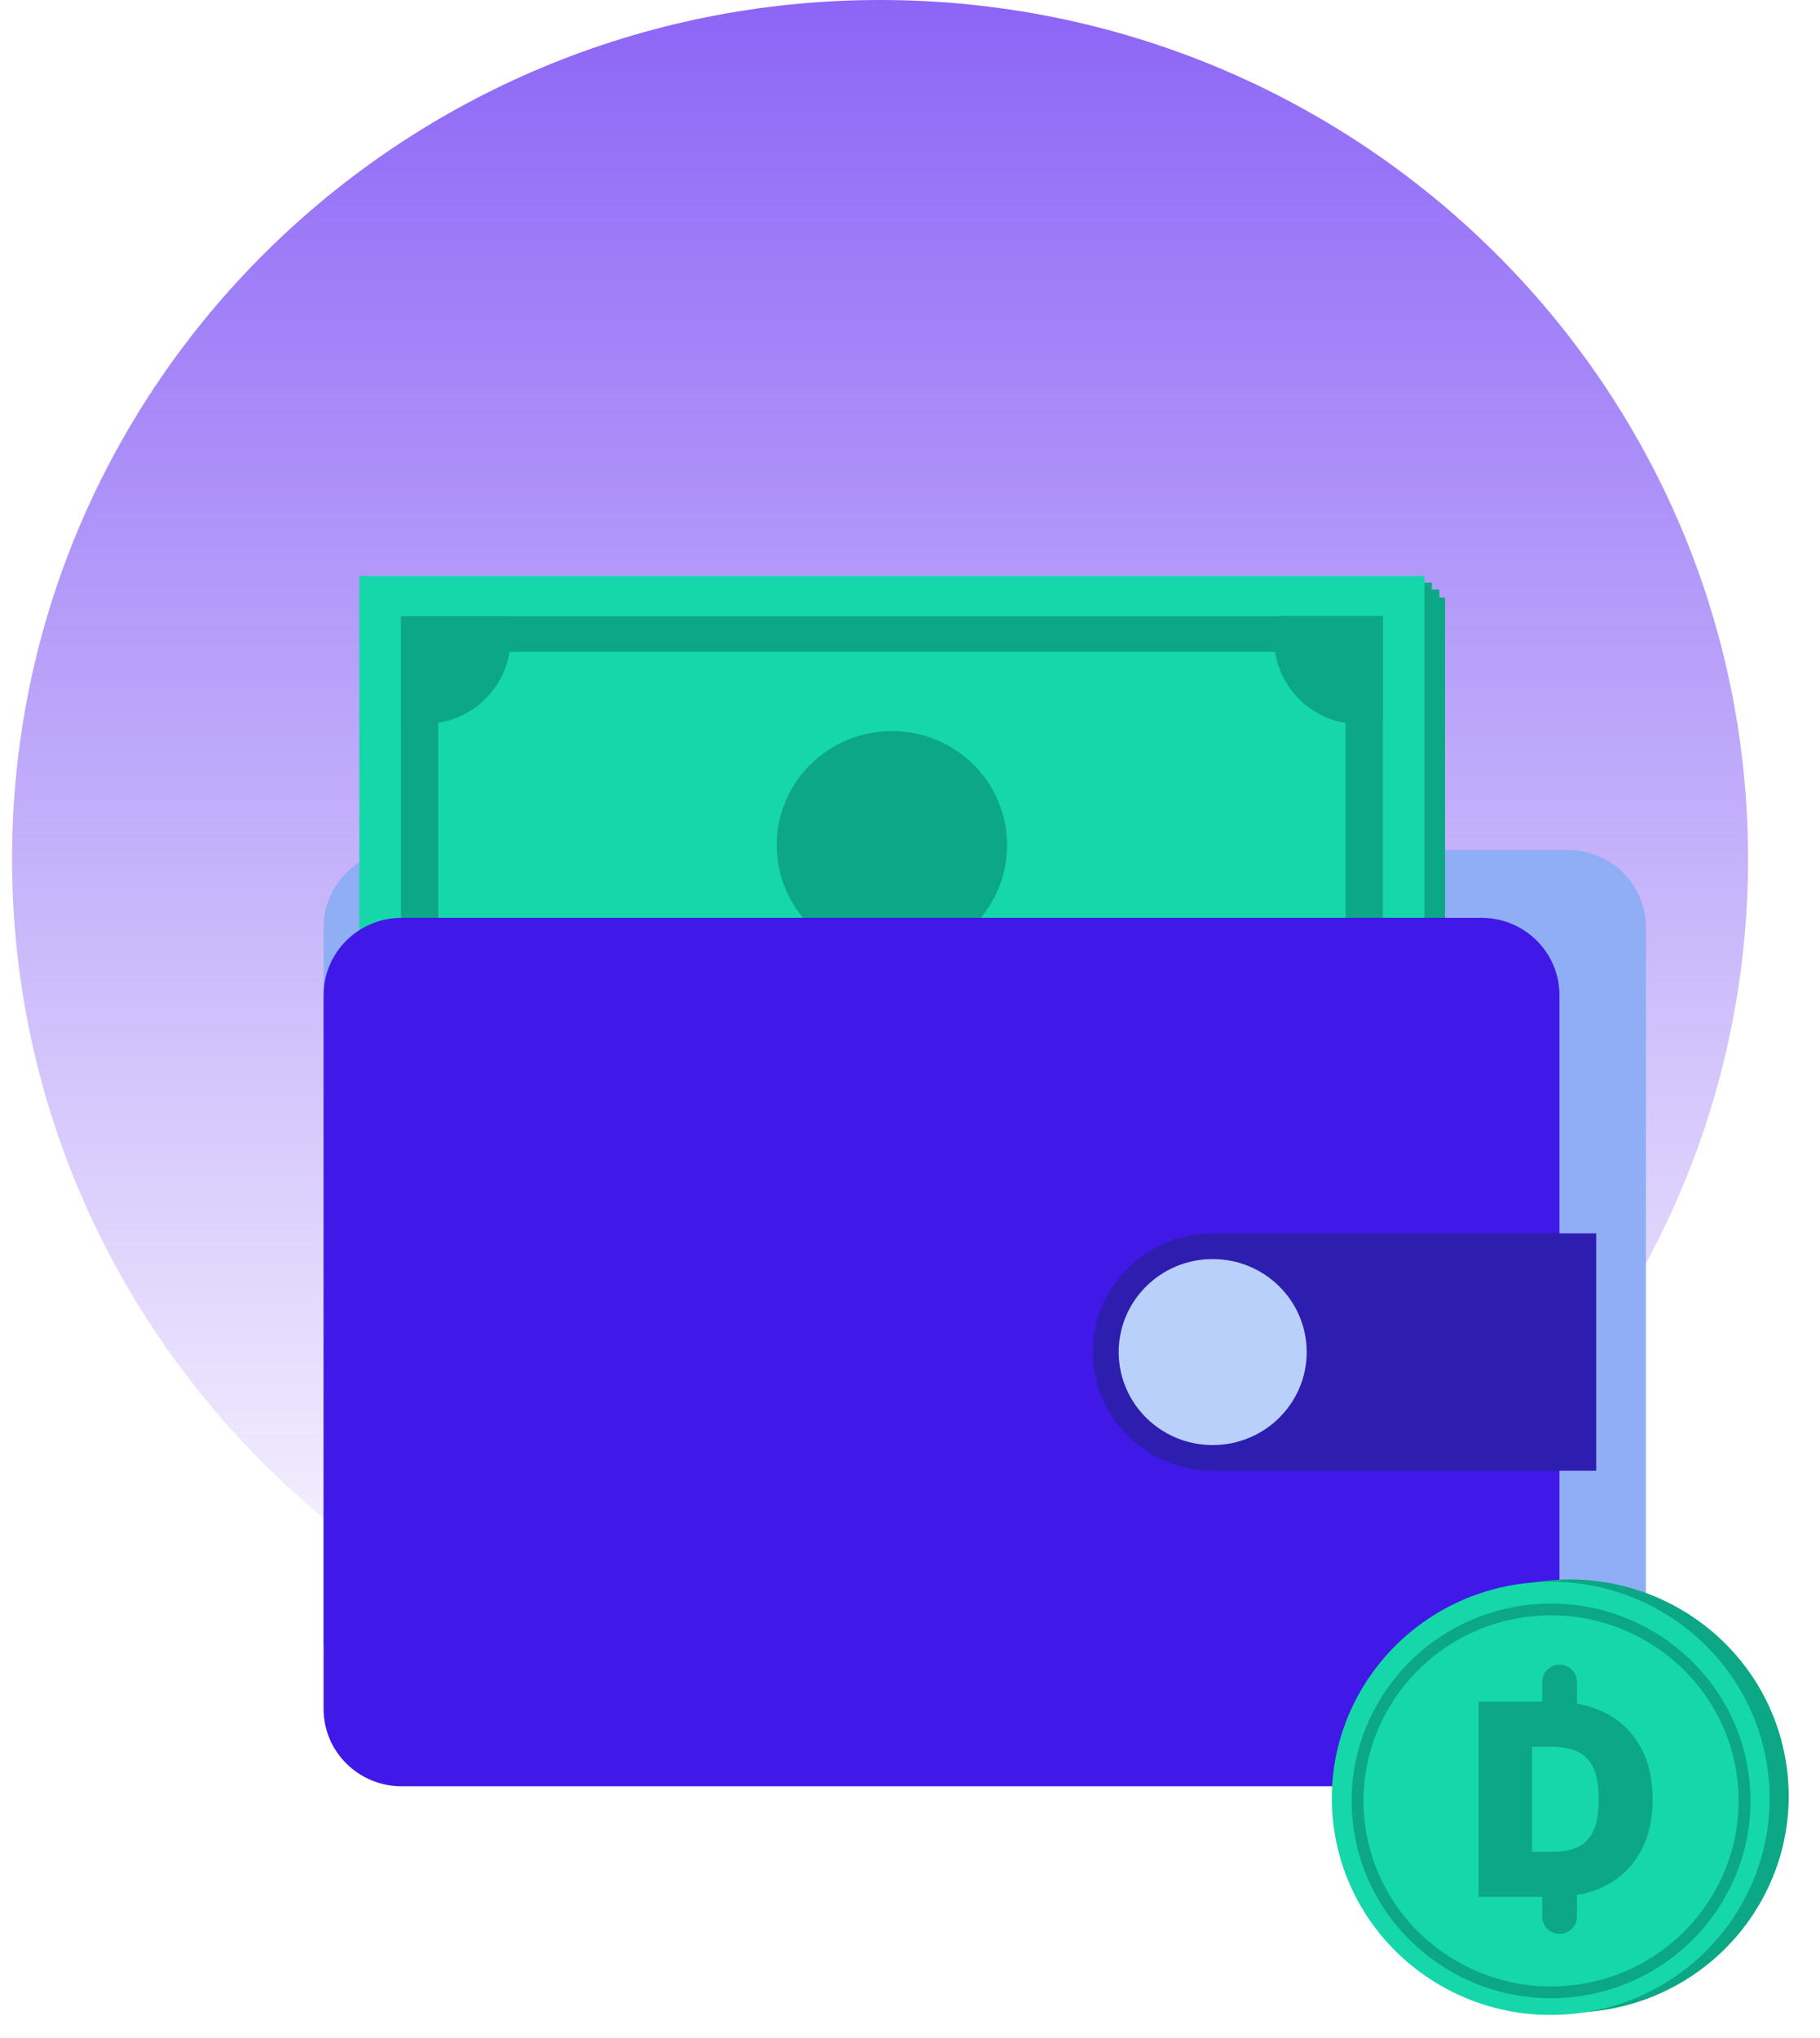 <svg width="151" height="169" viewBox="0 0 151 169" fill="none" xmlns="http://www.w3.org/2000/svg">
<path d="M73.015 142.442C112.788 142.442 145.03 110.555 145.03 71.221C145.03 31.887 112.788 0 73.015 0C33.242 0 1 31.887 1 71.221C1 110.555 33.242 142.442 73.015 142.442Z" fill="url(#paint0_linear_1561_104519)"/>
<path d="M130.076 142.495H33.326C29.749 142.495 26.848 139.626 26.848 136.089V76.886C26.848 73.348 29.749 70.479 33.326 70.479H130.076C133.653 70.479 136.554 73.348 136.554 76.886V136.089C136.554 139.626 133.653 142.495 130.076 142.495Z" fill="#90AEF5"/>
<path d="M119.89 49.551H31.516V94.186H119.89V49.551Z" fill="#0CA785"/>
<path d="M119.422 48.886H31.047V93.521H119.422V48.886Z" fill="#0CA785"/>
<path d="M118.793 48.311H30.418V92.945H118.793V48.311Z" fill="#0CA785"/>
<path d="M118.187 47.763H29.812V92.398H118.187V47.763Z" fill="#15D7AA"/>
<path d="M33.27 51.112V89.051H114.73V51.112H33.27ZM111.646 86.11H36.357V54.051H111.646V86.11Z" fill="#0CA785"/>
<path d="M33.27 51.112V59.74C33.896 59.919 34.556 60.019 35.242 60.019C39.168 60.019 42.352 56.871 42.352 52.988C42.352 52.338 42.255 51.711 42.088 51.112H33.27Z" fill="#0CA785"/>
<path d="M114.729 51.075H106.005C105.824 51.695 105.723 52.347 105.723 53.026C105.723 56.908 108.906 60.057 112.832 60.057C113.49 60.057 114.124 59.961 114.729 59.796V51.075Z" fill="#0CA785"/>
<path d="M114.729 89.049H106.005C105.824 88.429 105.723 87.776 105.723 87.098C105.723 83.216 108.906 80.067 112.832 80.067C113.49 80.067 114.124 80.162 114.729 80.328V89.049Z" fill="#0CA785"/>
<path d="M33.27 89.012V80.384C33.896 80.204 34.556 80.104 35.242 80.104C39.168 80.104 42.352 83.253 42.352 87.135C42.352 87.786 42.255 88.413 42.088 89.012H33.27Z" fill="#0CA785"/>
<path d="M83.558 70.081C83.558 75.303 79.279 79.536 73.998 79.536C68.717 79.536 64.438 75.303 64.438 70.081C64.438 64.858 68.717 60.626 73.998 60.626C79.279 60.626 83.558 64.858 83.558 70.081Z" fill="#0CA785"/>
<path d="M122.905 148.126H33.326C29.749 148.126 26.848 145.257 26.848 141.719V82.516C26.848 78.978 29.749 76.11 33.326 76.11H122.905C126.482 76.11 129.383 78.978 129.383 82.516V141.719C129.383 145.257 126.482 148.126 122.905 148.126Z" fill="#4018E8"/>
<path d="M132.431 121.956H100.613C95.118 121.956 90.664 117.552 90.664 112.117C90.664 106.682 95.118 102.277 100.613 102.277H132.431V121.956Z" fill="#2D1EB0"/>
<path d="M100.614 119.831C104.921 119.831 108.412 116.378 108.412 112.119C108.412 107.86 104.921 104.407 100.614 104.407C96.308 104.407 92.816 107.86 92.816 112.119C92.816 116.378 96.308 119.831 100.614 119.831Z" fill="#B9D0FA"/>
<path d="M133.06 166.681C142.969 165.141 149.739 155.947 148.181 146.148C146.623 136.348 137.328 129.652 127.419 131.193C117.51 132.733 110.739 141.927 112.297 151.726C113.855 161.526 123.151 168.222 133.06 166.681Z" fill="#0CA785"/>
<path d="M126.406 131.304C116.454 132.535 109.394 141.51 110.638 151.354C111.883 161.196 120.958 168.178 130.912 166.948C140.863 165.717 147.923 156.742 146.679 146.898C145.435 137.056 136.36 130.074 126.406 131.304Z" fill="#15D7AA"/>
<path d="M130.74 165.572C121.686 166.691 113.401 160.317 112.269 151.363C111.138 142.409 117.583 134.217 126.637 133.099C135.691 131.98 143.974 138.352 145.105 147.306C146.237 156.26 139.791 164.454 130.74 165.572ZM126.76 134.066C118.246 135.119 112.185 142.822 113.247 151.242C114.31 159.662 122.106 165.656 130.617 164.605C139.132 163.554 145.19 155.847 144.127 147.427C143.062 139.007 135.272 133.015 126.76 134.066Z" fill="#0CA785"/>
<path d="M128.969 157.292H122.672V141.111H128.903C130.585 141.111 132.039 141.435 133.265 142.083C134.495 142.726 135.442 143.654 136.109 144.863C136.78 146.07 137.115 147.515 137.115 149.2C137.115 150.885 136.783 152.335 136.116 153.547C135.449 154.754 134.506 155.679 133.288 156.327C132.072 156.97 130.632 157.292 128.969 157.292ZM127.116 153.563H128.811C129.621 153.563 130.309 153.435 130.88 153.176C131.455 152.918 131.891 152.473 132.19 151.841C132.494 151.209 132.645 150.328 132.645 149.203C132.645 148.075 132.489 147.196 132.181 146.565C131.877 145.933 131.429 145.488 130.837 145.229C130.251 144.97 129.532 144.842 128.681 144.842H127.114V153.563H127.116Z" fill="#0CA785"/>
<path d="M129.393 142.593C128.599 142.593 127.953 141.955 127.953 141.169V139.461C127.953 138.676 128.599 138.037 129.393 138.037C130.187 138.037 130.833 138.676 130.833 139.461V141.169C130.833 141.955 130.187 142.593 129.393 142.593Z" fill="#0CA785"/>
<path d="M129.393 160.366C128.599 160.366 127.953 159.727 127.953 158.942V157.234C127.953 156.448 128.599 155.81 129.393 155.81C130.187 155.81 130.833 156.448 130.833 157.234V158.942C130.833 159.73 130.187 160.366 129.393 160.366Z" fill="#0CA785"/>
<defs>
<linearGradient id="paint0_linear_1561_104519" x1="73.015" y1="0" x2="73.015" y2="142.442" gradientUnits="userSpaceOnUse">
<stop stop-color="#8C65F6"/>
<stop offset="1" stop-color="#8C65F6" stop-opacity="0"/>
</linearGradient>
</defs>
</svg>
